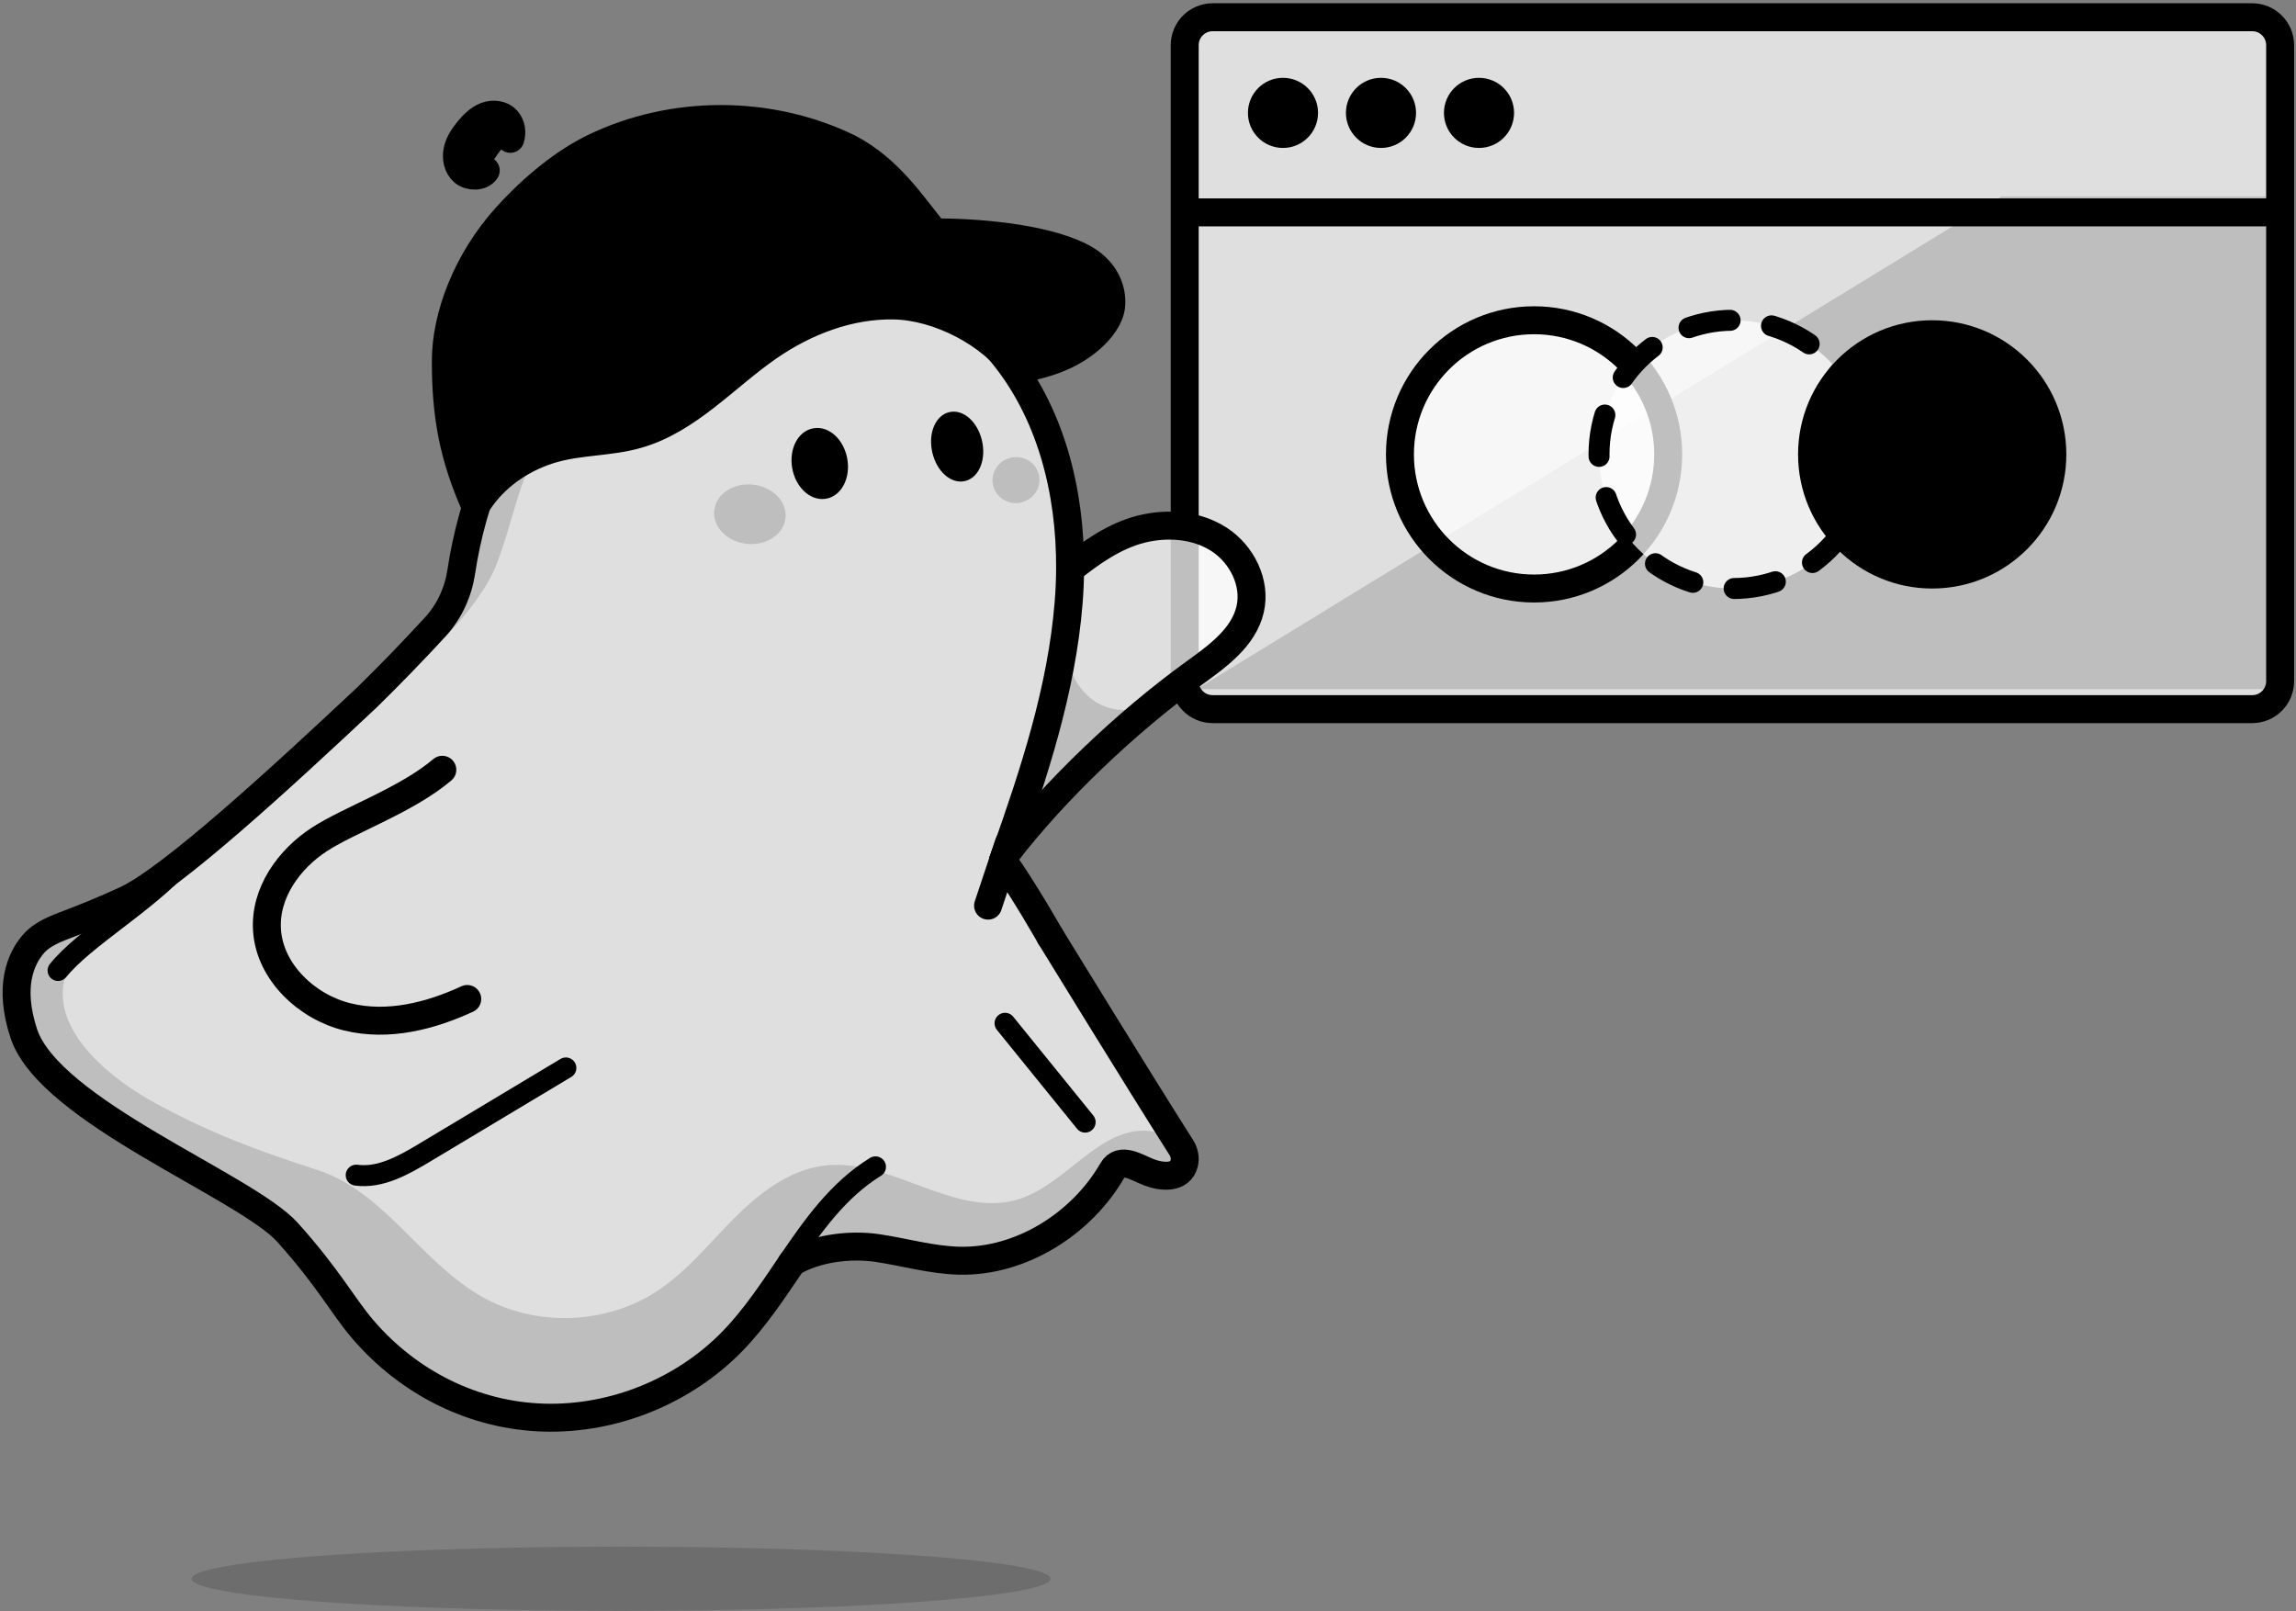 <svg width="657" height="461" viewBox="0 0 657 461" fill="none" xmlns="http://www.w3.org/2000/svg">
<rect x="0" y="0" width="657" height="461" fill="#808080" stroke="none"/>
<rect x="339.006" y="4.932" width="313.456" height="197.972" rx="8" fill="white" fill-opacity="0.75" style="fill:white;fill-opacity:0.75;"/>
<path d="M342.424 197.195H649.448V103.219V56.23H572.692L495.936 103.219L342.424 197.195Z" fill="black" fill-opacity="0.15" style="fill:black;fill-opacity:0.15;"/>
<path d="M339.006 60.771V194.904C339.006 199.322 342.588 202.904 347.006 202.904H644.462C648.88 202.904 652.462 199.322 652.462 194.904V60.771M339.006 60.771V12.932C339.006 8.513 342.588 4.932 347.006 4.932H644.462C648.88 4.932 652.462 8.513 652.462 12.932V60.771M339.006 60.771H652.462" stroke="black" style="stroke:black;stroke-opacity:1;" stroke-width="8" stroke-linecap="round" stroke-linejoin="round"/>
<circle cx="367.124" cy="32.3" r="10.032" fill="#9F9F9F" fill-opacity="0.75" style="fill:#9F9F9F;fill:color(display-p3 0.625 0.625 0.625);fill-opacity:0.75;"/>
<circle cx="395.171" cy="32.3" r="10.032" fill="#9F9F9F" fill-opacity="0.75" style="fill:#9F9F9F;fill:color(display-p3 0.625 0.625 0.625);fill-opacity:0.75;"/>
<circle cx="423.216" cy="32.3" r="10.032" fill="#9F9F9F" fill-opacity="0.75" style="fill:#9F9F9F;fill:color(display-p3 0.625 0.625 0.625);fill-opacity:0.75;"/>
<circle cx="438.973" cy="130.012" r="38.38" fill="white" fill-opacity="0.75" stroke="black" style="fill:white;fill-opacity:0.75;stroke:black;stroke-opacity:1;" stroke-width="8" stroke-linecap="round" stroke-linejoin="round"/>
<circle cx="495.936" cy="130.012" r="38.38" fill="white" fill-opacity="0.75" stroke="black" style="fill:white;fill-opacity:0.75;stroke:black;stroke-opacity:1;" stroke-width="6" stroke-linecap="round" stroke-linejoin="round" stroke-dasharray="12 12"/>
<circle cx="552.897" cy="130.012" r="38.38" fill="#9F9F9F" fill-opacity="0.75" style="fill:#9F9F9F;fill:color(display-p3 0.625 0.625 0.625);fill-opacity:0.75;"/>
<ellipse cx="177.708" cy="451.728" rx="122.897" ry="9.191" fill="black" fill-opacity="0.15" style="fill:black;fill-opacity:0.15;"/>
<path d="M348.864 154.349C355.354 158.569 359.464 166.729 357.744 174.279C355.874 182.509 348.214 187.879 341.374 192.839C322.534 206.479 301.694 226.169 287.594 244.659C295.894 221.189 303.754 197.419 305.774 172.609C306.044 169.379 306.184 166.129 306.204 162.879H306.214C312.254 158.029 318.974 153.329 326.474 151.419C333.984 149.519 342.364 150.139 348.864 154.349Z" fill="white" fill-opacity="0.75" style="fill:white;fill-opacity:0.75;"/>
<path d="M287.084 246.099C287.064 246.169 287.034 246.229 287.014 246.299C292.834 254.389 300.604 268.069 300.604 268.069C300.604 268.069 326.084 309.579 338.004 328.309C338.874 329.659 339.234 331.309 338.854 332.869C337.754 337.349 332.354 336.839 328.624 335.369C325.254 334.049 320.634 330.899 318.344 334.829C309.584 350.099 292.154 361.159 274.474 360.719C266.574 360.529 258.884 358.259 251.054 357.099C243.234 355.949 233.424 357.139 226.654 361.229C221.364 369.039 216.154 376.979 209.674 383.669C195.724 398.049 175.584 406.219 155.564 405.619C135.534 405.019 115.924 395.649 102.864 380.449C97.014 373.639 86.501 355.244 78.881 350.484C69.621 344.714 56.574 331.162 45.874 329.022C33.031 323.364 31.47 322.388 19.569 313.608C10.859 301.508 1.056 291.924 6.106 277.904C12.206 260.964 31.284 259.869 45.874 249.329C74.394 228.749 100.804 205.249 124.584 179.329C128.584 174.969 131.094 169.479 131.984 163.629C135.184 142.439 143.614 121.659 157.664 105.379C173.624 86.899 196.934 74.599 221.304 73.249C245.684 71.909 270.734 81.969 286.384 100.709C300.634 117.779 306.364 140.499 306.204 162.879C306.184 166.129 306.044 169.379 305.774 172.609C303.754 197.419 295.894 221.189 287.594 244.659L287.084 246.099Z" fill="white" fill-opacity="0.75" style="fill:white;fill-opacity:0.75;"/>
<path d="M12.269 267.68L43.004 255.441C43.004 255.441 19.99 267.905 18.11 282.005C16.23 296.105 31.855 308.785 44.345 315.585C60.415 324.335 73.565 329.169 90.975 334.819C109.855 340.949 120.505 361.089 137.735 370.959C153.155 379.789 173.535 379.089 188.315 369.229C196.755 363.599 203.155 355.499 210.335 348.329C217.515 341.159 226.125 334.589 236.205 333.469C255.095 331.359 273.355 348.779 291.495 343.119C305.275 338.819 314.795 322.019 329.145 323.629C333.815 324.159 338.815 328.749 336.675 332.929C335.415 335.399 332.155 336.279 329.445 335.669C326.735 335.059 324.455 333.299 321.145 332.439C310.145 350.559 288.855 361.909 267.685 360.949C254.035 360.329 239.765 355.109 226.175 359.979C216.615 382.489 195.205 399.559 171.125 403.869C147.045 408.179 121.045 399.589 104.265 381.789C97.285 374.389 88.51 354.742 79.7 349.662C69.27 343.652 44.345 329.855 44.345 329.855L8.777 300.889L5.037 279.64L12.269 267.68Z" fill="black" fill-opacity="0.15" style="fill:black;fill-opacity:0.15;"/>
<path d="M308.345 165.718C306.095 171.668 304.365 177.958 304.755 184.308C305.155 190.658 307.975 197.098 313.245 200.648C318.515 204.198 326.375 204.068 330.745 199.438C316.865 212.988 302.985 226.538 289.105 240.088C294.995 221.138 300.875 202.178 306.765 183.228" fill="black" fill-opacity="0.15" style="fill:black;fill-opacity:0.15;"/>
<path d="M267.906 84.928C245.636 75.858 215.896 75.418 193.906 85.158C171.916 94.898 154.196 113.858 145.946 136.448C143.156 144.098 141.406 152.118 138.486 159.718C135.566 167.318 128.476 175.838 118.766 185.548" stroke="black" stroke-opacity="0.15" style="stroke:black;stroke-opacity:0.15;" stroke-width="8" stroke-linecap="round" stroke-linejoin="round"/>
<path d="M126.567 220.255C116.354 228.921 100.22 234.461 91.45 240.13C82.695 245.803 75.671 255.505 76.409 266.219C77.228 278.222 87.879 288.169 99.448 290.973C111.012 293.794 123.08 290.743 133.7 285.836" stroke="black" style="stroke:black;stroke-opacity:1;" stroke-width="8" stroke-linecap="round" stroke-linejoin="round"/>
<path d="M287.594 244.659C301.694 226.169 322.534 206.479 341.374 192.839C348.214 187.879 355.874 182.509 357.744 174.279C359.464 166.729 355.354 158.569 348.864 154.349C342.364 150.139 333.984 149.519 326.474 151.419C318.974 153.329 312.254 158.029 306.214 162.879" stroke="black" style="stroke:black;stroke-opacity:1;" stroke-width="8" stroke-linecap="round" stroke-linejoin="round"/>
<path d="M300.606 268.068C300.606 268.068 292.836 254.388 287.016 246.298" stroke="black" style="stroke:black;stroke-opacity:1;" stroke-width="8" stroke-linecap="round" stroke-linejoin="round"/>
<path d="M226.656 361.228C233.426 357.138 243.236 355.948 251.056 357.098C258.886 358.258 266.576 360.528 274.476 360.718C292.156 361.158 309.586 350.098 318.346 334.828C320.636 330.898 325.256 334.048 328.626 335.368C332.356 336.838 337.756 337.348 338.856 332.868C339.236 331.308 338.876 329.658 338.006 328.308C326.086 309.578 300.606 268.068 300.606 268.068" stroke="black" style="stroke:black;stroke-opacity:1;" stroke-width="8" stroke-linecap="round" stroke-linejoin="round"/>
<path d="M101.926 336.246C108.841 337.162 115.426 333.441 121.411 329.859C134.911 321.765 148.418 313.663 161.926 305.569" stroke="black" style="stroke:black;stroke-opacity:1;" stroke-width="6" stroke-linecap="round" stroke-linejoin="round"/>
<path d="M310.514 321.068C302.874 311.638 295.234 302.218 287.594 292.788" stroke="black" style="stroke:black;stroke-opacity:1;" stroke-width="6" stroke-linecap="round" stroke-linejoin="round"/>
<path d="M16.62 277.683C24.26 268.253 41.453 258.72 52.514 246.53" stroke="black" style="stroke:black;stroke-opacity:1;" stroke-width="6" stroke-linecap="round" stroke-linejoin="round"/>
<path d="M288.694 241.278C288.154 242.888 287.624 244.488 287.084 246.098C287.064 246.168 287.034 246.228 287.014 246.298C285.584 250.578 284.154 254.848 282.734 259.128" stroke="black" style="stroke:black;stroke-opacity:1;" stroke-width="8" stroke-linecap="round" stroke-linejoin="round"/>
<path d="M225.461 361.228C232.591 350.718 239.841 340.458 250.521 333.868" stroke="black" style="stroke:black;stroke-opacity:1;" stroke-width="6" stroke-linecap="round" stroke-linejoin="round"/>
<ellipse cx="6.724" cy="6.574" rx="6.724" ry="6.574" transform="matrix(-0.98 0.198 0.198 0.98 296.012 129.594)" fill="black" fill-opacity="0.15" style="fill:black;fill-opacity:0.15;"/>
<ellipse cx="10.257" cy="8.519" rx="10.257" ry="8.519" transform="matrix(-0.994 -0.105 -0.105 0.994 225.664 139.744)" fill="black" fill-opacity="0.15" style="fill:black;fill-opacity:0.15;"/>
<path d="M239.14 124.762C237.475 123.142 235.247 122.154 232.874 122.526C230.494 122.893 228.704 124.512 227.657 126.557C226.608 128.605 226.229 131.193 226.673 133.844L226.673 133.847C227.122 136.504 228.333 138.843 230.002 140.468C231.668 142.089 233.895 143.079 236.268 142.713L236.271 142.712C238.649 142.34 240.438 140.723 241.486 138.677C242.535 136.628 242.914 134.041 242.47 131.385L242.47 131.382C242.02 128.725 240.81 126.385 239.14 124.762Z" fill="black" style="fill:black;fill-opacity:1;"/>
<path d="M277.437 119.703C275.803 118.229 273.689 117.397 271.537 117.949C269.382 118.5 267.885 120.252 267.104 122.346C266.321 124.444 266.192 127.016 266.812 129.588C267.427 132.164 268.702 134.378 270.34 135.858C271.974 137.334 274.088 138.166 276.24 137.614C278.396 137.063 279.893 135.306 280.674 133.211C281.456 131.111 281.585 128.537 280.965 125.965C280.35 123.393 279.075 121.182 277.437 119.703Z" fill="black" style="fill:black;fill-opacity:1;"/>
<path d="M287.084 246.099L287.594 244.659C295.894 221.189 303.754 197.419 305.774 172.609C306.044 169.379 306.184 166.129 306.204 162.879C306.364 140.499 300.634 117.779 286.384 100.709C270.734 81.969 245.684 71.909 221.304 73.249C196.934 74.599 173.624 86.899 157.664 105.379C143.614 121.659 135.184 142.439 131.984 163.629C131.094 169.479 128.584 174.969 124.584 179.329C118.223 186.263 111.673 193.024 104.945 199.602C80.425 222.613 49.048 251.45 36.017 257.491C29.882 260.336 23.935 262.712 19.788 264.286C16.014 265.719 12.078 267.129 9.463 270.205C5.942 274.348 2.39 282.23 6.793 295.668C14.102 317.978 70.375 339.38 82.26 352.604C94.144 365.828 98.043 373.638 103.893 380.448C116.953 395.648 135.534 405.019 155.564 405.619C175.584 406.219 195.724 398.049 209.674 383.669C216.154 376.979 221.364 369.039 226.654 361.229" stroke="black" style="stroke:black;stroke-opacity:1;" stroke-width="8" stroke-linecap="round" stroke-linejoin="round"/>
<path d="M130.917 43.011C130.439 45.2 130.937 47.722 132.636 49.18C134.338 50.644 137.813 50.684 138.997 48.778L139.226 48.909C141.264 45.495 143.542 42.362 146.018 39.729C146.611 37.863 146.319 35.797 145.019 34.328C143.605 32.722 141.096 32.461 139.089 33.212C137.09 33.96 135.515 35.534 134.144 37.176C132.704 38.901 131.399 40.814 130.917 43.011Z" fill="#E5E5FF" style="fill:#E5E5FF;fill:color(display-p3 0.898 0.898 1);fill-opacity:1;"/>
<path d="M124.987 99.487C125.794 115.098 129.715 130.547 136.02 144.809C136.552 144.04 137.084 143.271 137.635 142.511C142.658 135.427 148.194 128.714 154.176 122.409L153.217 121.507C147.491 110.331 142.971 99.553 140.977 86.022C140.977 76.603 142.126 70.326 145.06 61.876H145.051C133.371 74.742 124.987 89.944 124.987 99.487Z" fill="#D5D5D5" style="fill:#D5D5D5;fill:color(display-p3 0.835 0.835 0.835);fill-opacity:1;"/>
<path d="M154.176 122.409C148.194 128.714 142.658 135.427 137.635 142.51L137.92 142.71C142.877 135.797 150.236 130.632 158.43 128.334C166.188 126.159 174.497 126.511 182.254 124.317C196.896 120.196 207.465 107.843 219.98 99.202C230.491 91.957 242.997 87.161 255.759 87.389C268.521 87.627 285.432 93.713 292.848 104.092C301.09 102.696 306.426 101.262 312.19 96.22C315.257 93.542 317.384 90.029 317.954 87.503C318.913 83.202 314.963 79.451 311.212 77.134C298.954 69.585 284.378 66.271 269.992 66.309C269.774 66.309 269.546 66.309 269.328 66.309C255.16 66.433 241.145 69.652 227.795 74.38C199.916 84.256 174.506 100.93 154.176 122.399V122.409Z" fill="#D5D5D5" style="fill:#D5D5D5;fill:color(display-p3 0.835 0.835 0.835);fill-opacity:1;"/>
<path d="M145.059 61.875C142.125 70.326 140.976 76.602 140.976 86.022C142.97 99.553 147.49 110.33 153.216 121.506L154.175 122.408C174.504 100.939 199.914 84.265 227.793 74.39C241.144 69.661 255.159 66.442 269.326 66.319V66.1C261.435 58.333 254.504 48.438 242.824 42.323C220.206 31.337 192.565 31.29 169.966 42.238C165.712 44.298 161.467 47.062 157.384 50.281C153.035 53.709 148.867 57.668 145.05 61.865H145.059V61.875Z" fill="#F2F2F2" style="fill:#F2F2F2;fill:color(display-p3 0.947 0.947 0.947);fill-opacity:1;"/>
<path d="M267.418 66.492C260.689 58.271 254.506 48.438 242.827 42.323C220.208 31.337 192.567 31.29 169.968 42.238C165.714 44.298 161.469 47.062 157.386 50.281C153.037 53.709 148.869 57.668 145.052 61.865C133.372 74.741 127.57 90.714 127.57 103.323C127.57 118.955 129.717 130.546 136.022 144.808M267.418 66.492C253.251 66.615 241.146 69.661 227.795 74.39C199.917 84.265 174.507 100.939 154.177 122.408C148.195 128.713 142.659 135.426 137.636 142.51M267.418 66.492C267.637 66.492 267.2 66.492 267.418 66.492ZM267.418 66.492C281.804 66.454 301.444 68.545 310.906 74.39C316.075 77.582 318.417 82.667 317.955 87.512C317.637 90.847 315.103 94.261 312.036 96.939C306.273 101.981 299.133 104.322 290.891 105.718C283.475 95.339 268.521 87.636 255.759 87.398C242.997 87.171 230.492 91.966 219.98 99.211C207.465 107.852 196.897 120.205 182.255 124.326C174.497 126.52 166.189 126.168 158.431 128.343C150.236 130.641 142.592 135.597 137.636 142.51M136.022 144.808C136.553 144.039 137.085 143.27 137.636 142.51M136.022 144.808C136.325 144.333 137.303 142.975 137.636 142.51" stroke="black" style="stroke:black;stroke-opacity:1;" stroke-width="8" stroke-linecap="round" stroke-linejoin="round"/>
<path d="M146.018 39.729C146.611 37.863 146.319 35.797 145.019 34.328C143.605 32.722 141.096 32.461 139.089 33.212C137.09 33.96 135.515 35.534 134.144 37.176C132.704 38.901 131.399 40.814 130.917 43.011C130.439 45.2 130.937 47.722 132.636 49.18C134.338 50.644 137.813 50.684 138.997 48.778" stroke="black" style="stroke:black;stroke-opacity:1;" stroke-width="8" stroke-linecap="round" stroke-linejoin="round"/>
<path d="M149.726 58.361C144.814 64.194 142.138 71.401 141.534 76.161C140.705 82.688 141.288 89.332 142.926 95.704C145.307 104.967 148.923 113.124 153.217 121.506" stroke="black" style="stroke:black;stroke-opacity:1;" stroke-width="6" stroke-linecap="round" stroke-linejoin="round"/>
<path d="M196.632 58.621C197.329 60.255 199.218 61.015 200.85 60.319C202.483 59.623 203.242 57.733 202.546 56.1C201.849 54.466 199.96 53.708 198.328 54.404C196.696 55.1 195.936 56.989 196.632 58.621Z" fill="#8D8D8D" style="fill:#8D8D8D;fill:color(display-p3 0.551 0.551 0.551);fill-opacity:1;"/>
<path d="M204.087 55.441C204.784 57.075 206.673 57.834 208.307 57.138C209.941 56.441 210.7 54.551 210.004 52.918C209.307 51.284 207.418 50.526 205.785 51.222C204.151 51.919 203.391 53.809 204.087 55.441Z" fill="#8D8D8D" style="fill:#8D8D8D;fill:color(display-p3 0.551 0.551 0.551);fill-opacity:1;"/>
<path d="M213.847 48.724C210.116 44.757 204.209 43.315 198.956 45.555C192.209 48.432 189.098 56.293 192.006 63.113C194.914 69.932 202.741 73.129 209.487 70.252C215.109 67.855 218.206 61.998 217.401 56.166L221.266 65.229" stroke="#8D8D8D" style="stroke:#8D8D8D;stroke:color(display-p3 0.551 0.551 0.551);stroke-opacity:1;" stroke-width="5" stroke-linecap="round" stroke-linejoin="round"/>
</svg>
